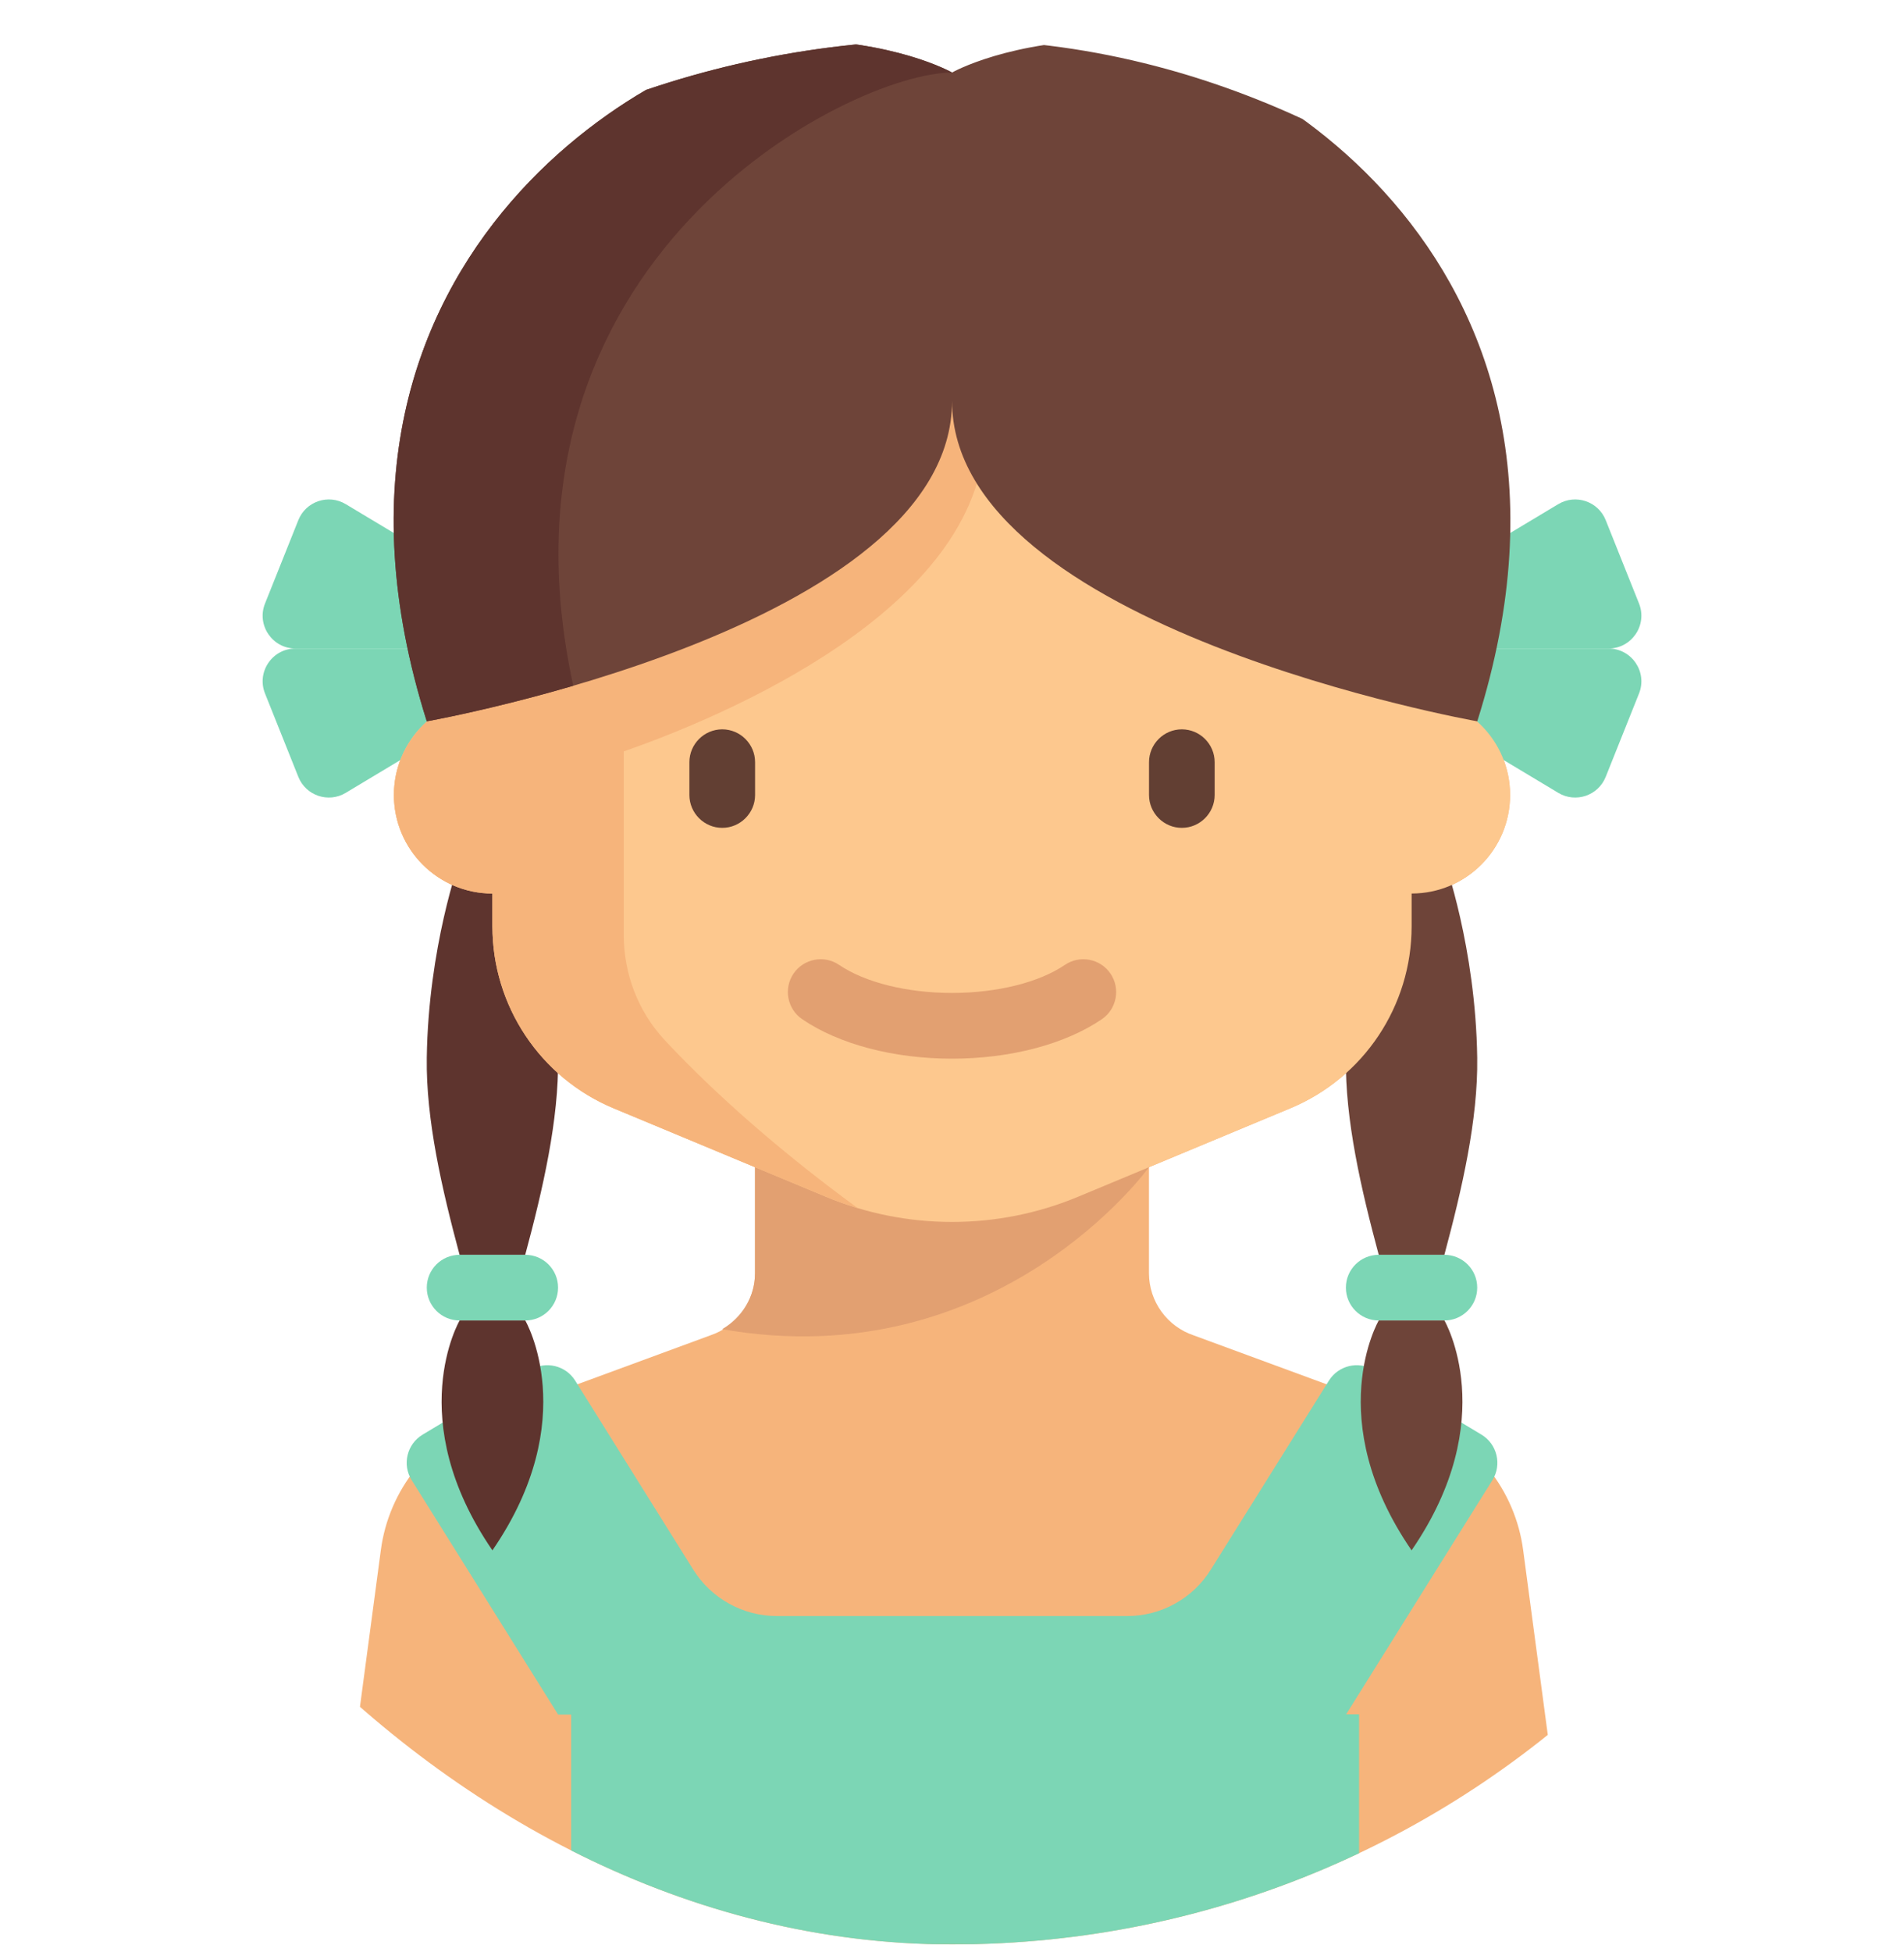 <svg width="40" height="41" viewBox="0 0 40 41" fill="none" xmlns="http://www.w3.org/2000/svg">
<g clip-path="url(#clip0_2141_670)">
<path d="M32.791 38.491L31.999 32.551C31.83 31.282 30.973 30.212 29.772 29.77L25.081 28.044C24.518 27.856 24.138 27.329 24.138 26.736V24.511L27.109 23.273C28.651 22.631 29.655 21.124 29.655 19.454V18.764C30.798 18.764 31.724 17.838 31.724 16.695C31.724 15.553 30.798 14.626 29.655 14.626V13.247C29.655 11.343 28.111 8.419 26.207 8.419H13.793C11.889 8.419 10.345 11.343 10.345 13.247V14.626C9.202 14.626 8.276 15.553 8.276 16.695C8.276 17.838 9.202 18.764 10.345 18.764V19.454C10.345 21.124 11.349 22.631 12.891 23.274L15.862 24.511V26.736C15.862 27.329 15.482 27.856 14.919 28.044L10.228 29.77C9.028 30.212 8.17 31.282 8.001 32.551L7.209 38.491C7.044 39.731 8.008 40.833 9.26 40.833H30.74C31.992 40.833 32.957 39.731 32.791 38.491Z" fill="#F6B47B"/>
<path d="M30.344 18.075H28.965C28.965 18.075 28.308 19.893 28.275 22.213C28.257 23.512 28.593 24.968 28.965 26.351H30.344C30.715 24.968 31.052 23.512 31.034 22.213C31.001 19.893 30.344 18.075 30.344 18.075Z" fill="#6E4439"/>
<path d="M11.034 18.075H9.655C9.655 18.075 8.998 19.893 8.966 22.213C8.947 23.512 9.284 24.968 9.655 26.351H11.034C11.406 24.968 11.742 23.512 11.724 22.213C11.691 19.893 11.034 18.075 11.034 18.075Z" fill="#5E342E"/>
<path d="M10.017 13.619H6.208C5.72 13.619 5.386 14.111 5.568 14.564L6.268 16.315C6.426 16.709 6.899 16.869 7.263 16.65L10.017 14.998V13.619Z" fill="#7CD6B5"/>
<path d="M10.017 13.619H6.208C5.72 13.619 5.386 13.126 5.568 12.673L6.268 10.922C6.426 10.528 6.899 10.368 7.263 10.587L10.017 12.239V13.619Z" fill="#7CD6B5"/>
<path d="M29.983 13.619H33.792C34.28 13.619 34.614 14.111 34.433 14.564L33.733 16.315C33.575 16.709 33.102 16.869 32.737 16.65L29.983 14.998V13.619Z" fill="#7CD6B5"/>
<path d="M29.983 13.619H33.792C34.28 13.619 34.614 13.126 34.433 12.673L33.733 10.922C33.575 10.528 33.102 10.368 32.737 10.587L29.983 12.239V13.619Z" fill="#7CD6B5"/>
<path d="M24.138 24.512L15.862 22.672V26.736C15.862 27.232 15.587 27.669 15.171 27.913C20.955 28.926 24.138 24.512 24.138 24.512Z" fill="#E2A071"/>
<path d="M10.345 14.626C9.203 14.626 8.276 15.553 8.276 16.695C8.276 17.838 9.203 18.764 10.345 18.764V19.454C10.345 21.124 11.35 22.631 12.892 23.274L17.348 25.13C18.188 25.481 19.09 25.661 20 25.661C20.911 25.661 21.812 25.481 22.653 25.13L27.109 23.274C28.651 22.631 29.656 21.124 29.656 19.454V18.764C30.798 18.764 31.725 17.838 31.725 16.695C31.725 15.553 30.798 14.626 29.656 14.626V12.385C29.656 10.195 27.88 8.419 25.69 8.419H14.311C12.121 8.419 10.345 10.195 10.345 12.385V14.626Z" fill="#FDC88E"/>
<path d="M15.173 17.385C14.794 17.385 14.483 17.075 14.483 16.695V16.006C14.483 15.626 14.794 15.316 15.173 15.316C15.552 15.316 15.863 15.626 15.863 16.006V16.695C15.863 17.075 15.552 17.385 15.173 17.385Z" fill="#623F33"/>
<path d="M24.828 17.385C24.449 17.385 24.139 17.075 24.139 16.695V16.006C24.139 15.626 24.449 15.316 24.828 15.316C25.208 15.316 25.518 15.626 25.518 16.006V16.695C25.518 17.075 25.208 17.385 24.828 17.385Z" fill="#623F33"/>
<path d="M20 22.232C18.774 22.232 17.627 21.93 16.854 21.404C16.539 21.189 16.457 20.76 16.671 20.445C16.885 20.131 17.315 20.049 17.629 20.263C18.172 20.632 19.058 20.852 20 20.852C20.942 20.852 21.829 20.632 22.371 20.263C22.686 20.049 23.115 20.131 23.329 20.445C23.543 20.76 23.462 21.189 23.147 21.404C22.373 21.93 21.226 22.232 20 22.232Z" fill="#E2A071"/>
<path d="M10.345 14.626C9.203 14.626 8.276 15.553 8.276 16.695C8.276 17.838 9.203 18.764 10.345 18.764V19.454C10.345 21.125 11.35 22.631 12.892 23.274L17.348 25.13C17.566 25.221 17.788 25.299 18.014 25.367C16.045 23.927 14.734 22.667 13.966 21.844C13.407 21.245 13.104 20.454 13.104 19.635V15.78C15.078 15.091 20.619 12.828 20.69 9.109L19.828 8.247C19.828 8.247 19.455 13.19 10.345 14.626Z" fill="#F6B47B"/>
<path d="M27.918 28.994L25.436 32.964C25.058 33.569 24.395 33.937 23.682 33.937H16.32C15.607 33.937 14.944 33.569 14.565 32.964L12.084 28.994C11.885 28.675 11.467 28.574 11.144 28.768L8.879 30.127C8.548 30.326 8.444 30.757 8.649 31.084L11.725 36.006H28.277L31.353 31.084C31.557 30.757 31.453 30.326 31.123 30.127L28.857 28.768C28.535 28.574 28.117 28.675 27.918 28.994Z" fill="#7CD6B5"/>
<path d="M28.552 36H12V40.828H28.552V36Z" fill="#7CD6B5"/>
<path d="M23.449 0.833C21.208 0.833 20.001 1.523 20.001 1.523C20.001 1.523 18.794 0.833 16.552 0.833C14.311 0.833 5.805 5.148 8.966 15.148C8.966 15.148 20.001 13.19 20.001 8.419C20.001 13.19 31.035 15.148 31.035 15.148C34.196 5.148 25.69 0.833 23.449 0.833Z" fill="#6E4439"/>
<path d="M20.001 1.523V1.523C20.001 1.523 18.794 0.833 16.552 0.833C14.311 0.833 5.805 5.148 8.966 15.148C8.966 15.148 10.302 14.911 12.043 14.401C10.095 5.434 17.862 1.53 20.001 1.523Z" fill="#5E342E"/>
<path d="M11.035 27.73H9.655C9.275 27.73 8.966 27.421 8.966 27.04C8.966 26.659 9.275 26.351 9.655 26.351H11.035C11.416 26.351 11.724 26.659 11.724 27.04C11.724 27.421 11.416 27.73 11.035 27.73Z" fill="#7CD6B5"/>
<path d="M11.035 27.73C11.035 27.73 12.242 29.799 10.345 32.557C8.449 29.799 9.656 27.73 9.656 27.73" fill="#5E342E"/>
<path d="M28.965 27.73H30.344C30.725 27.73 31.034 27.421 31.034 27.04C31.034 26.659 30.725 26.351 30.344 26.351H28.965C28.584 26.351 28.275 26.659 28.275 27.04C28.275 27.421 28.584 27.73 28.965 27.73Z" fill="#7CD6B5"/>
<path d="M28.965 27.73C28.965 27.73 27.759 29.799 29.655 32.557C31.552 29.799 30.345 27.73 30.345 27.73" fill="#6E4439"/>
</g>
<defs>
<clipPath id="clip0_2141_670">
<rect y="0.833" width="40" height="40" rx="20" fill="white"/>
</clipPath>
</defs>
</svg>
